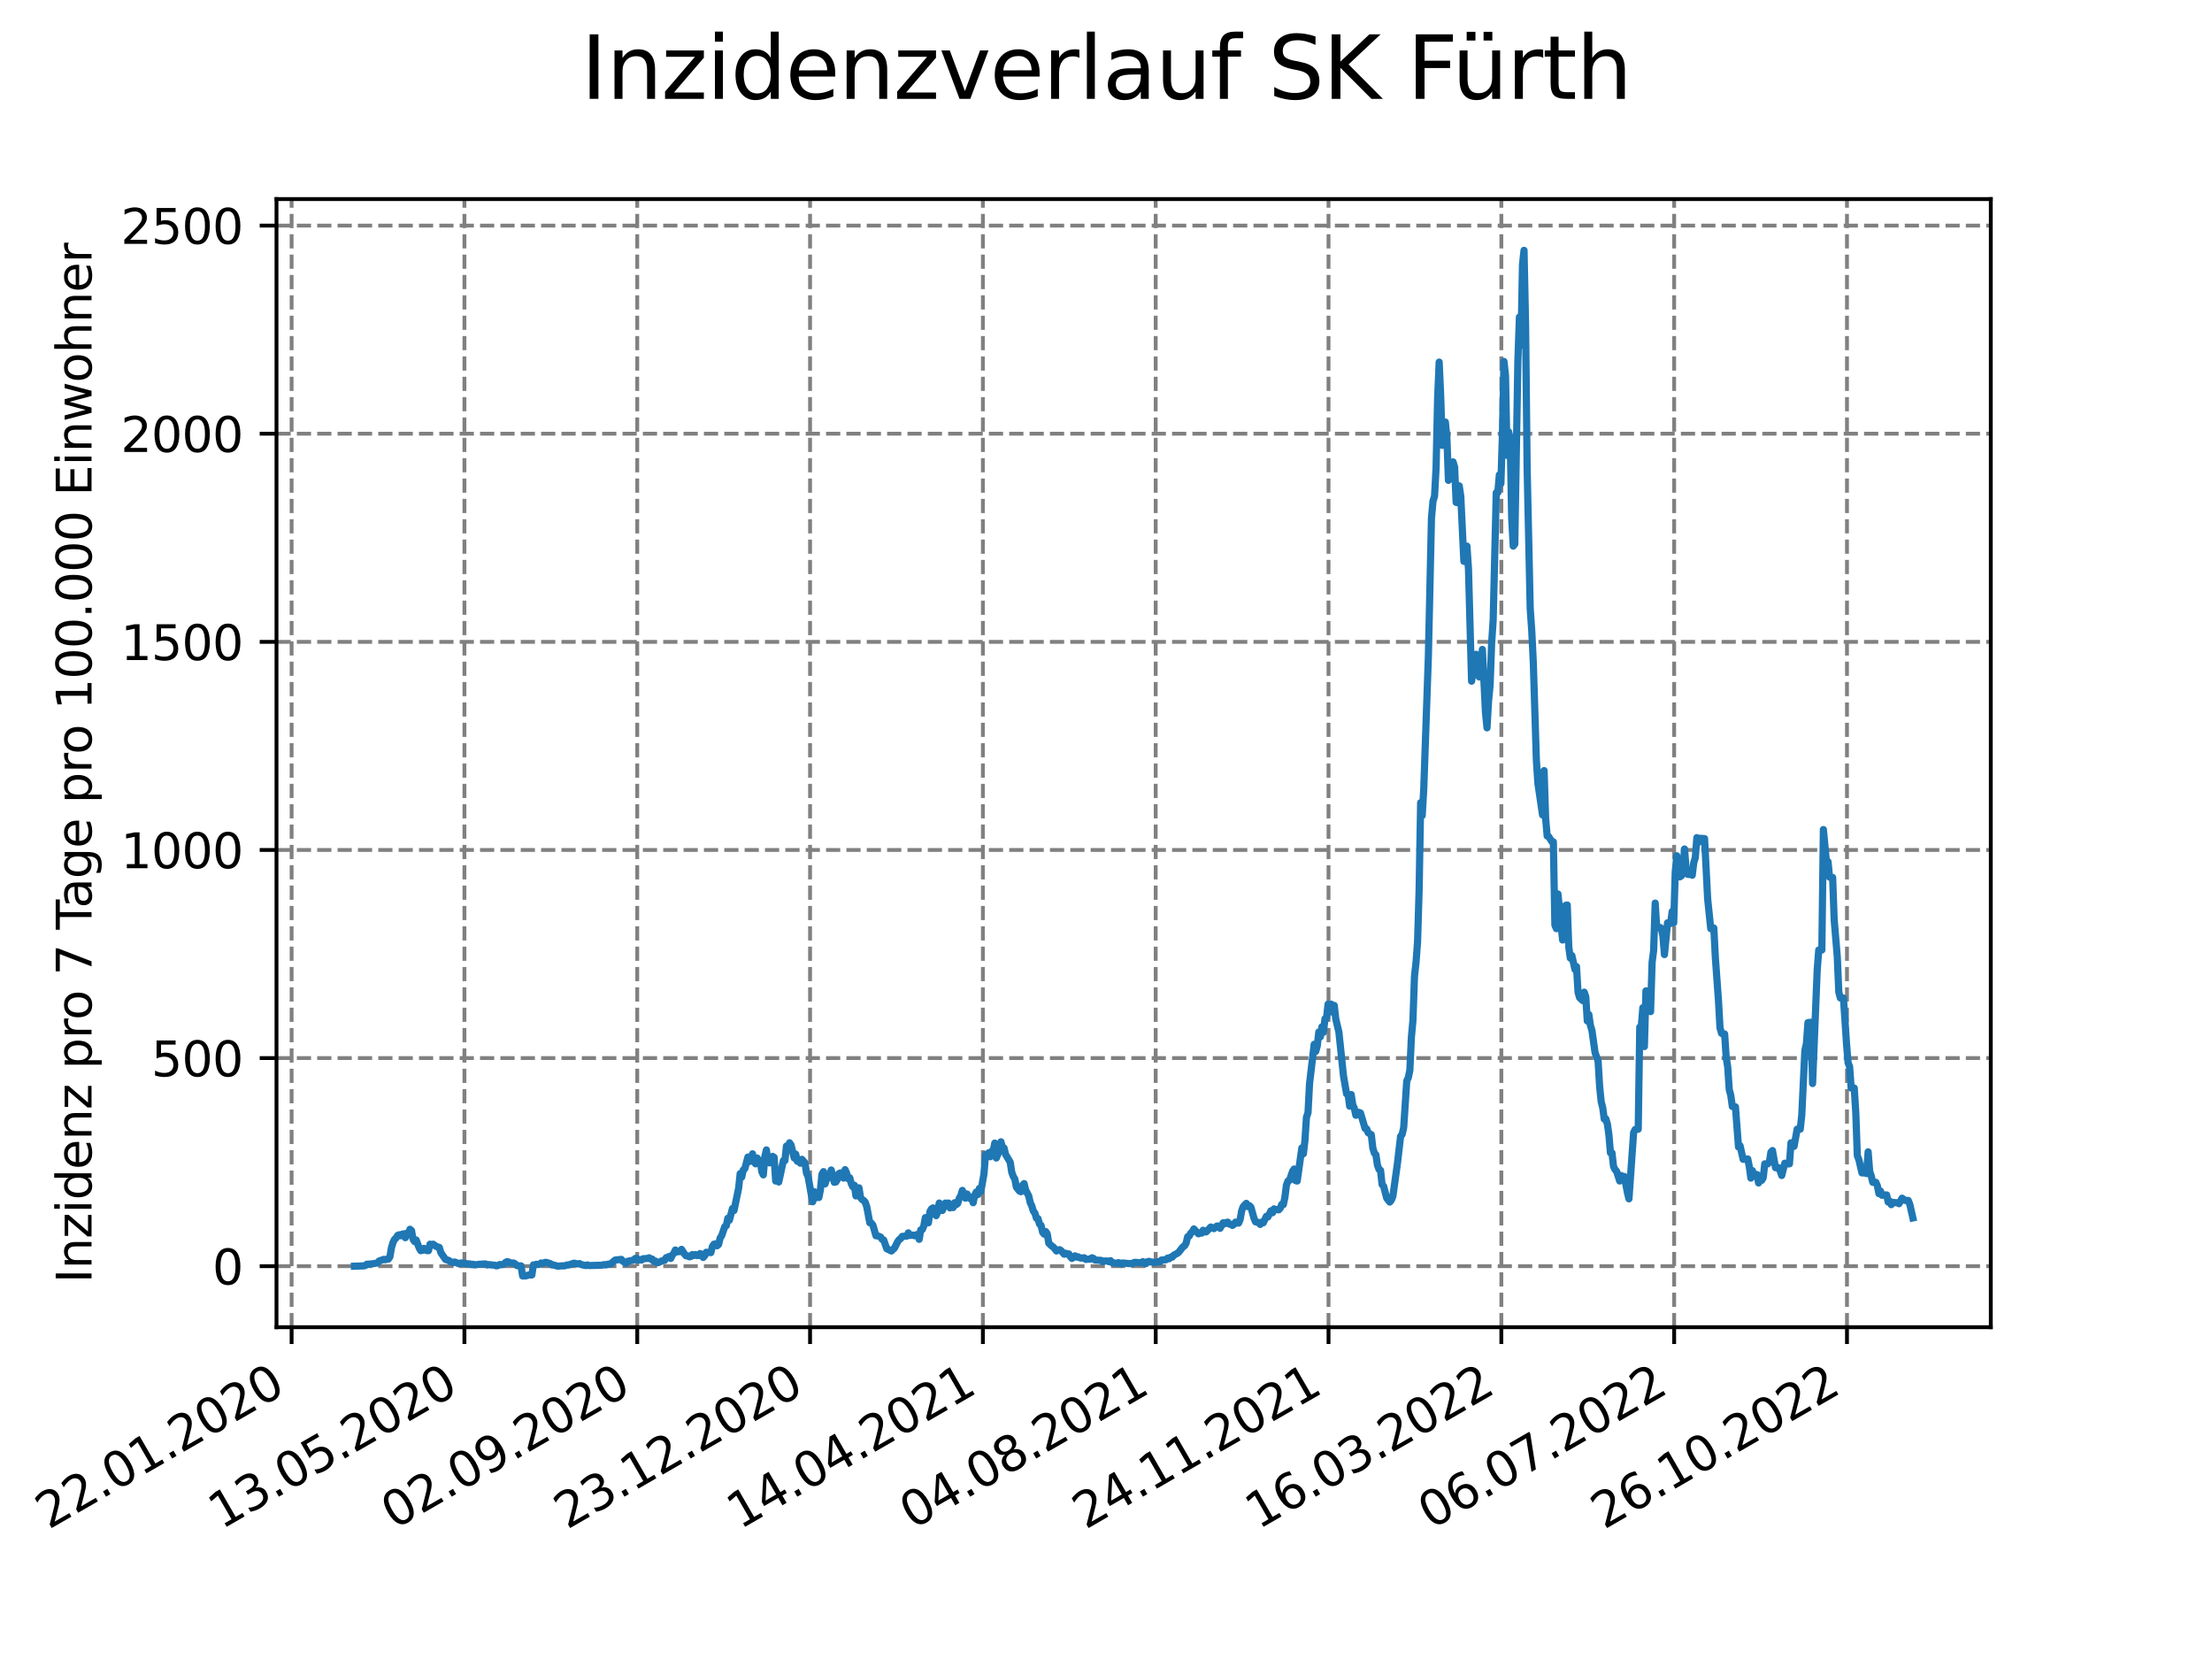 <?xml version="1.0" encoding="utf-8" standalone="no"?>
<!DOCTYPE svg PUBLIC "-//W3C//DTD SVG 1.1//EN"
  "http://www.w3.org/Graphics/SVG/1.1/DTD/svg11.dtd">
<svg xmlns:xlink="http://www.w3.org/1999/xlink" width="460.8pt" height="345.6pt" viewBox="0 0 460.8 345.6" xmlns="http://www.w3.org/2000/svg" version="1.1">
 <defs>
  <style type="text/css">*{stroke-linejoin: round; stroke-linecap: butt}</style>
 </defs>
 <g id="figure_1">
  <g id="patch_1">
   <path d="M 0 345.6 
L 460.8 345.6 
L 460.8 0 
L 0 0 
z
" style="fill: #ffffff"/>
  </g>
  <g id="axes_1">
   <g id="patch_2">
    <path d="M 57.6 276.48 
L 414.72 276.48 
L 414.72 41.472 
L 57.6 41.472 
z
" style="fill: #ffffff"/>
   </g>
   <g id="matplotlib.axis_1">
    <g id="xtick_1">
     <g id="line2d_1">
      <path d="M 60.747 276.48 
L 60.747 41.472 
" clip-path="url(#pc7df00c175)" style="fill: none; stroke-dasharray: 2.96,1.28; stroke-dashoffset: 0; stroke: #808080; stroke-width: 0.8"/>
     </g>
     <g id="line2d_2">
      <defs>
       <path id="m45aeb9ee23" d="M 0 0 
L 0 3.5 
" style="stroke: #000000; stroke-width: 0.8"/>
      </defs>
      <g>
       <use xlink:href="#m45aeb9ee23" x="60.747" y="276.48" style="stroke: #000000; stroke-width: 0.8"/>
      </g>
     </g>
     <g id="text_1">
      <!-- 22.01.2020 -->
      <g transform="translate(10.122 318.689) rotate(-30) scale(0.1 -0.1)">
       <defs>
        <path id="DejaVuSans-32" d="M 1228 531 
L 3431 531 
L 3431 0 
L 469 0 
L 469 531 
Q 828 903 1448 1529 
Q 2069 2156 2228 2338 
Q 2531 2678 2651 2914 
Q 2772 3150 2772 3378 
Q 2772 3750 2511 3984 
Q 2250 4219 1831 4219 
Q 1534 4219 1204 4116 
Q 875 4013 500 3803 
L 500 4441 
Q 881 4594 1212 4672 
Q 1544 4750 1819 4750 
Q 2544 4750 2975 4387 
Q 3406 4025 3406 3419 
Q 3406 3131 3298 2873 
Q 3191 2616 2906 2266 
Q 2828 2175 2409 1742 
Q 1991 1309 1228 531 
z
" transform="scale(0.016)"/>
        <path id="DejaVuSans-2e" d="M 684 794 
L 1344 794 
L 1344 0 
L 684 0 
L 684 794 
z
" transform="scale(0.016)"/>
        <path id="DejaVuSans-30" d="M 2034 4250 
Q 1547 4250 1301 3770 
Q 1056 3291 1056 2328 
Q 1056 1369 1301 889 
Q 1547 409 2034 409 
Q 2525 409 2770 889 
Q 3016 1369 3016 2328 
Q 3016 3291 2770 3770 
Q 2525 4250 2034 4250 
z
M 2034 4750 
Q 2819 4750 3233 4129 
Q 3647 3509 3647 2328 
Q 3647 1150 3233 529 
Q 2819 -91 2034 -91 
Q 1250 -91 836 529 
Q 422 1150 422 2328 
Q 422 3509 836 4129 
Q 1250 4750 2034 4750 
z
" transform="scale(0.016)"/>
        <path id="DejaVuSans-31" d="M 794 531 
L 1825 531 
L 1825 4091 
L 703 3866 
L 703 4441 
L 1819 4666 
L 2450 4666 
L 2450 531 
L 3481 531 
L 3481 0 
L 794 0 
L 794 531 
z
" transform="scale(0.016)"/>
       </defs>
       <use xlink:href="#DejaVuSans-32"/>
       <use xlink:href="#DejaVuSans-32" x="63.623"/>
       <use xlink:href="#DejaVuSans-2e" x="127.246"/>
       <use xlink:href="#DejaVuSans-30" x="159.033"/>
       <use xlink:href="#DejaVuSans-31" x="222.656"/>
       <use xlink:href="#DejaVuSans-2e" x="286.279"/>
       <use xlink:href="#DejaVuSans-32" x="318.066"/>
       <use xlink:href="#DejaVuSans-30" x="381.689"/>
       <use xlink:href="#DejaVuSans-32" x="445.312"/>
       <use xlink:href="#DejaVuSans-30" x="508.936"/>
      </g>
     </g>
    </g>
    <g id="xtick_2">
     <g id="line2d_3">
      <path d="M 96.749 276.48 
L 96.749 41.472 
" clip-path="url(#pc7df00c175)" style="fill: none; stroke-dasharray: 2.96,1.28; stroke-dashoffset: 0; stroke: #808080; stroke-width: 0.8"/>
     </g>
     <g id="line2d_4">
      <g>
       <use xlink:href="#m45aeb9ee23" x="96.749" y="276.48" style="stroke: #000000; stroke-width: 0.8"/>
      </g>
     </g>
     <g id="text_2">
      <!-- 13.05.2020 -->
      <g transform="translate(46.124 318.689) rotate(-30) scale(0.1 -0.1)">
       <defs>
        <path id="DejaVuSans-33" d="M 2597 2516 
Q 3050 2419 3304 2112 
Q 3559 1806 3559 1356 
Q 3559 666 3084 287 
Q 2609 -91 1734 -91 
Q 1441 -91 1130 -33 
Q 819 25 488 141 
L 488 750 
Q 750 597 1062 519 
Q 1375 441 1716 441 
Q 2309 441 2620 675 
Q 2931 909 2931 1356 
Q 2931 1769 2642 2001 
Q 2353 2234 1838 2234 
L 1294 2234 
L 1294 2753 
L 1863 2753 
Q 2328 2753 2575 2939 
Q 2822 3125 2822 3475 
Q 2822 3834 2567 4026 
Q 2313 4219 1838 4219 
Q 1578 4219 1281 4162 
Q 984 4106 628 3988 
L 628 4550 
Q 988 4650 1302 4700 
Q 1616 4750 1894 4750 
Q 2613 4750 3031 4423 
Q 3450 4097 3450 3541 
Q 3450 3153 3228 2886 
Q 3006 2619 2597 2516 
z
" transform="scale(0.016)"/>
        <path id="DejaVuSans-35" d="M 691 4666 
L 3169 4666 
L 3169 4134 
L 1269 4134 
L 1269 2991 
Q 1406 3038 1543 3061 
Q 1681 3084 1819 3084 
Q 2600 3084 3056 2656 
Q 3513 2228 3513 1497 
Q 3513 744 3044 326 
Q 2575 -91 1722 -91 
Q 1428 -91 1123 -41 
Q 819 9 494 109 
L 494 744 
Q 775 591 1075 516 
Q 1375 441 1709 441 
Q 2250 441 2565 725 
Q 2881 1009 2881 1497 
Q 2881 1984 2565 2268 
Q 2250 2553 1709 2553 
Q 1456 2553 1204 2497 
Q 953 2441 691 2322 
L 691 4666 
z
" transform="scale(0.016)"/>
       </defs>
       <use xlink:href="#DejaVuSans-31"/>
       <use xlink:href="#DejaVuSans-33" x="63.623"/>
       <use xlink:href="#DejaVuSans-2e" x="127.246"/>
       <use xlink:href="#DejaVuSans-30" x="159.033"/>
       <use xlink:href="#DejaVuSans-35" x="222.656"/>
       <use xlink:href="#DejaVuSans-2e" x="286.279"/>
       <use xlink:href="#DejaVuSans-32" x="318.066"/>
       <use xlink:href="#DejaVuSans-30" x="381.689"/>
       <use xlink:href="#DejaVuSans-32" x="445.312"/>
       <use xlink:href="#DejaVuSans-30" x="508.936"/>
      </g>
     </g>
    </g>
    <g id="xtick_3">
     <g id="line2d_5">
      <path d="M 132.75 276.48 
L 132.75 41.472 
" clip-path="url(#pc7df00c175)" style="fill: none; stroke-dasharray: 2.96,1.28; stroke-dashoffset: 0; stroke: #808080; stroke-width: 0.8"/>
     </g>
     <g id="line2d_6">
      <g>
       <use xlink:href="#m45aeb9ee23" x="132.75" y="276.48" style="stroke: #000000; stroke-width: 0.8"/>
      </g>
     </g>
     <g id="text_3">
      <!-- 02.09.2020 -->
      <g transform="translate(82.125 318.689) rotate(-30) scale(0.1 -0.1)">
       <defs>
        <path id="DejaVuSans-39" d="M 703 97 
L 703 672 
Q 941 559 1184 500 
Q 1428 441 1663 441 
Q 2288 441 2617 861 
Q 2947 1281 2994 2138 
Q 2813 1869 2534 1725 
Q 2256 1581 1919 1581 
Q 1219 1581 811 2004 
Q 403 2428 403 3163 
Q 403 3881 828 4315 
Q 1253 4750 1959 4750 
Q 2769 4750 3195 4129 
Q 3622 3509 3622 2328 
Q 3622 1225 3098 567 
Q 2575 -91 1691 -91 
Q 1453 -91 1209 -44 
Q 966 3 703 97 
z
M 1959 2075 
Q 2384 2075 2632 2365 
Q 2881 2656 2881 3163 
Q 2881 3666 2632 3958 
Q 2384 4250 1959 4250 
Q 1534 4250 1286 3958 
Q 1038 3666 1038 3163 
Q 1038 2656 1286 2365 
Q 1534 2075 1959 2075 
z
" transform="scale(0.016)"/>
       </defs>
       <use xlink:href="#DejaVuSans-30"/>
       <use xlink:href="#DejaVuSans-32" x="63.623"/>
       <use xlink:href="#DejaVuSans-2e" x="127.246"/>
       <use xlink:href="#DejaVuSans-30" x="159.033"/>
       <use xlink:href="#DejaVuSans-39" x="222.656"/>
       <use xlink:href="#DejaVuSans-2e" x="286.279"/>
       <use xlink:href="#DejaVuSans-32" x="318.066"/>
       <use xlink:href="#DejaVuSans-30" x="381.689"/>
       <use xlink:href="#DejaVuSans-32" x="445.312"/>
       <use xlink:href="#DejaVuSans-30" x="508.936"/>
      </g>
     </g>
    </g>
    <g id="xtick_4">
     <g id="line2d_7">
      <path d="M 168.751 276.48 
L 168.751 41.472 
" clip-path="url(#pc7df00c175)" style="fill: none; stroke-dasharray: 2.96,1.28; stroke-dashoffset: 0; stroke: #808080; stroke-width: 0.8"/>
     </g>
     <g id="line2d_8">
      <g>
       <use xlink:href="#m45aeb9ee23" x="168.751" y="276.48" style="stroke: #000000; stroke-width: 0.8"/>
      </g>
     </g>
     <g id="text_4">
      <!-- 23.12.2020 -->
      <g transform="translate(118.126 318.689) rotate(-30) scale(0.1 -0.1)">
       <use xlink:href="#DejaVuSans-32"/>
       <use xlink:href="#DejaVuSans-33" x="63.623"/>
       <use xlink:href="#DejaVuSans-2e" x="127.246"/>
       <use xlink:href="#DejaVuSans-31" x="159.033"/>
       <use xlink:href="#DejaVuSans-32" x="222.656"/>
       <use xlink:href="#DejaVuSans-2e" x="286.279"/>
       <use xlink:href="#DejaVuSans-32" x="318.066"/>
       <use xlink:href="#DejaVuSans-30" x="381.689"/>
       <use xlink:href="#DejaVuSans-32" x="445.312"/>
       <use xlink:href="#DejaVuSans-30" x="508.936"/>
      </g>
     </g>
    </g>
    <g id="xtick_5">
     <g id="line2d_9">
      <path d="M 204.753 276.48 
L 204.753 41.472 
" clip-path="url(#pc7df00c175)" style="fill: none; stroke-dasharray: 2.96,1.28; stroke-dashoffset: 0; stroke: #808080; stroke-width: 0.8"/>
     </g>
     <g id="line2d_10">
      <g>
       <use xlink:href="#m45aeb9ee23" x="204.753" y="276.48" style="stroke: #000000; stroke-width: 0.8"/>
      </g>
     </g>
     <g id="text_5">
      <!-- 14.04.2021 -->
      <g transform="translate(154.127 318.689) rotate(-30) scale(0.1 -0.1)">
       <defs>
        <path id="DejaVuSans-34" d="M 2419 4116 
L 825 1625 
L 2419 1625 
L 2419 4116 
z
M 2253 4666 
L 3047 4666 
L 3047 1625 
L 3713 1625 
L 3713 1100 
L 3047 1100 
L 3047 0 
L 2419 0 
L 2419 1100 
L 313 1100 
L 313 1709 
L 2253 4666 
z
" transform="scale(0.016)"/>
       </defs>
       <use xlink:href="#DejaVuSans-31"/>
       <use xlink:href="#DejaVuSans-34" x="63.623"/>
       <use xlink:href="#DejaVuSans-2e" x="127.246"/>
       <use xlink:href="#DejaVuSans-30" x="159.033"/>
       <use xlink:href="#DejaVuSans-34" x="222.656"/>
       <use xlink:href="#DejaVuSans-2e" x="286.279"/>
       <use xlink:href="#DejaVuSans-32" x="318.066"/>
       <use xlink:href="#DejaVuSans-30" x="381.689"/>
       <use xlink:href="#DejaVuSans-32" x="445.312"/>
       <use xlink:href="#DejaVuSans-31" x="508.936"/>
      </g>
     </g>
    </g>
    <g id="xtick_6">
     <g id="line2d_11">
      <path d="M 240.754 276.48 
L 240.754 41.472 
" clip-path="url(#pc7df00c175)" style="fill: none; stroke-dasharray: 2.96,1.28; stroke-dashoffset: 0; stroke: #808080; stroke-width: 0.8"/>
     </g>
     <g id="line2d_12">
      <g>
       <use xlink:href="#m45aeb9ee23" x="240.754" y="276.48" style="stroke: #000000; stroke-width: 0.8"/>
      </g>
     </g>
     <g id="text_6">
      <!-- 04.08.2021 -->
      <g transform="translate(190.129 318.689) rotate(-30) scale(0.1 -0.1)">
       <defs>
        <path id="DejaVuSans-38" d="M 2034 2216 
Q 1584 2216 1326 1975 
Q 1069 1734 1069 1313 
Q 1069 891 1326 650 
Q 1584 409 2034 409 
Q 2484 409 2743 651 
Q 3003 894 3003 1313 
Q 3003 1734 2745 1975 
Q 2488 2216 2034 2216 
z
M 1403 2484 
Q 997 2584 770 2862 
Q 544 3141 544 3541 
Q 544 4100 942 4425 
Q 1341 4750 2034 4750 
Q 2731 4750 3128 4425 
Q 3525 4100 3525 3541 
Q 3525 3141 3298 2862 
Q 3072 2584 2669 2484 
Q 3125 2378 3379 2068 
Q 3634 1759 3634 1313 
Q 3634 634 3220 271 
Q 2806 -91 2034 -91 
Q 1263 -91 848 271 
Q 434 634 434 1313 
Q 434 1759 690 2068 
Q 947 2378 1403 2484 
z
M 1172 3481 
Q 1172 3119 1398 2916 
Q 1625 2713 2034 2713 
Q 2441 2713 2670 2916 
Q 2900 3119 2900 3481 
Q 2900 3844 2670 4047 
Q 2441 4250 2034 4250 
Q 1625 4250 1398 4047 
Q 1172 3844 1172 3481 
z
" transform="scale(0.016)"/>
       </defs>
       <use xlink:href="#DejaVuSans-30"/>
       <use xlink:href="#DejaVuSans-34" x="63.623"/>
       <use xlink:href="#DejaVuSans-2e" x="127.246"/>
       <use xlink:href="#DejaVuSans-30" x="159.033"/>
       <use xlink:href="#DejaVuSans-38" x="222.656"/>
       <use xlink:href="#DejaVuSans-2e" x="286.279"/>
       <use xlink:href="#DejaVuSans-32" x="318.066"/>
       <use xlink:href="#DejaVuSans-30" x="381.689"/>
       <use xlink:href="#DejaVuSans-32" x="445.312"/>
       <use xlink:href="#DejaVuSans-31" x="508.936"/>
      </g>
     </g>
    </g>
    <g id="xtick_7">
     <g id="line2d_13">
      <path d="M 276.755 276.48 
L 276.755 41.472 
" clip-path="url(#pc7df00c175)" style="fill: none; stroke-dasharray: 2.96,1.28; stroke-dashoffset: 0; stroke: #808080; stroke-width: 0.8"/>
     </g>
     <g id="line2d_14">
      <g>
       <use xlink:href="#m45aeb9ee23" x="276.755" y="276.48" style="stroke: #000000; stroke-width: 0.8"/>
      </g>
     </g>
     <g id="text_7">
      <!-- 24.11.2021 -->
      <g transform="translate(226.13 318.689) rotate(-30) scale(0.1 -0.1)">
       <use xlink:href="#DejaVuSans-32"/>
       <use xlink:href="#DejaVuSans-34" x="63.623"/>
       <use xlink:href="#DejaVuSans-2e" x="127.246"/>
       <use xlink:href="#DejaVuSans-31" x="159.033"/>
       <use xlink:href="#DejaVuSans-31" x="222.656"/>
       <use xlink:href="#DejaVuSans-2e" x="286.279"/>
       <use xlink:href="#DejaVuSans-32" x="318.066"/>
       <use xlink:href="#DejaVuSans-30" x="381.689"/>
       <use xlink:href="#DejaVuSans-32" x="445.312"/>
       <use xlink:href="#DejaVuSans-31" x="508.936"/>
      </g>
     </g>
    </g>
    <g id="xtick_8">
     <g id="line2d_15">
      <path d="M 312.757 276.48 
L 312.757 41.472 
" clip-path="url(#pc7df00c175)" style="fill: none; stroke-dasharray: 2.96,1.28; stroke-dashoffset: 0; stroke: #808080; stroke-width: 0.8"/>
     </g>
     <g id="line2d_16">
      <g>
       <use xlink:href="#m45aeb9ee23" x="312.757" y="276.48" style="stroke: #000000; stroke-width: 0.8"/>
      </g>
     </g>
     <g id="text_8">
      <!-- 16.03.2022 -->
      <g transform="translate(262.131 318.689) rotate(-30) scale(0.1 -0.1)">
       <defs>
        <path id="DejaVuSans-36" d="M 2113 2584 
Q 1688 2584 1439 2293 
Q 1191 2003 1191 1497 
Q 1191 994 1439 701 
Q 1688 409 2113 409 
Q 2538 409 2786 701 
Q 3034 994 3034 1497 
Q 3034 2003 2786 2293 
Q 2538 2584 2113 2584 
z
M 3366 4563 
L 3366 3988 
Q 3128 4100 2886 4159 
Q 2644 4219 2406 4219 
Q 1781 4219 1451 3797 
Q 1122 3375 1075 2522 
Q 1259 2794 1537 2939 
Q 1816 3084 2150 3084 
Q 2853 3084 3261 2657 
Q 3669 2231 3669 1497 
Q 3669 778 3244 343 
Q 2819 -91 2113 -91 
Q 1303 -91 875 529 
Q 447 1150 447 2328 
Q 447 3434 972 4092 
Q 1497 4750 2381 4750 
Q 2619 4750 2861 4703 
Q 3103 4656 3366 4563 
z
" transform="scale(0.016)"/>
       </defs>
       <use xlink:href="#DejaVuSans-31"/>
       <use xlink:href="#DejaVuSans-36" x="63.623"/>
       <use xlink:href="#DejaVuSans-2e" x="127.246"/>
       <use xlink:href="#DejaVuSans-30" x="159.033"/>
       <use xlink:href="#DejaVuSans-33" x="222.656"/>
       <use xlink:href="#DejaVuSans-2e" x="286.279"/>
       <use xlink:href="#DejaVuSans-32" x="318.066"/>
       <use xlink:href="#DejaVuSans-30" x="381.689"/>
       <use xlink:href="#DejaVuSans-32" x="445.312"/>
       <use xlink:href="#DejaVuSans-32" x="508.936"/>
      </g>
     </g>
    </g>
    <g id="xtick_9">
     <g id="line2d_17">
      <path d="M 348.758 276.48 
L 348.758 41.472 
" clip-path="url(#pc7df00c175)" style="fill: none; stroke-dasharray: 2.96,1.28; stroke-dashoffset: 0; stroke: #808080; stroke-width: 0.8"/>
     </g>
     <g id="line2d_18">
      <g>
       <use xlink:href="#m45aeb9ee23" x="348.758" y="276.48" style="stroke: #000000; stroke-width: 0.8"/>
      </g>
     </g>
     <g id="text_9">
      <!-- 06.07.2022 -->
      <g transform="translate(298.133 318.689) rotate(-30) scale(0.1 -0.1)">
       <defs>
        <path id="DejaVuSans-37" d="M 525 4666 
L 3525 4666 
L 3525 4397 
L 1831 0 
L 1172 0 
L 2766 4134 
L 525 4134 
L 525 4666 
z
" transform="scale(0.016)"/>
       </defs>
       <use xlink:href="#DejaVuSans-30"/>
       <use xlink:href="#DejaVuSans-36" x="63.623"/>
       <use xlink:href="#DejaVuSans-2e" x="127.246"/>
       <use xlink:href="#DejaVuSans-30" x="159.033"/>
       <use xlink:href="#DejaVuSans-37" x="222.656"/>
       <use xlink:href="#DejaVuSans-2e" x="286.279"/>
       <use xlink:href="#DejaVuSans-32" x="318.066"/>
       <use xlink:href="#DejaVuSans-30" x="381.689"/>
       <use xlink:href="#DejaVuSans-32" x="445.312"/>
       <use xlink:href="#DejaVuSans-32" x="508.936"/>
      </g>
     </g>
    </g>
    <g id="xtick_10">
     <g id="line2d_19">
      <path d="M 384.759 276.48 
L 384.759 41.472 
" clip-path="url(#pc7df00c175)" style="fill: none; stroke-dasharray: 2.96,1.28; stroke-dashoffset: 0; stroke: #808080; stroke-width: 0.8"/>
     </g>
     <g id="line2d_20">
      <g>
       <use xlink:href="#m45aeb9ee23" x="384.759" y="276.48" style="stroke: #000000; stroke-width: 0.8"/>
      </g>
     </g>
     <g id="text_10">
      <!-- 26.10.2022 -->
      <g transform="translate(334.134 318.689) rotate(-30) scale(0.1 -0.1)">
       <use xlink:href="#DejaVuSans-32"/>
       <use xlink:href="#DejaVuSans-36" x="63.623"/>
       <use xlink:href="#DejaVuSans-2e" x="127.246"/>
       <use xlink:href="#DejaVuSans-31" x="159.033"/>
       <use xlink:href="#DejaVuSans-30" x="222.656"/>
       <use xlink:href="#DejaVuSans-2e" x="286.279"/>
       <use xlink:href="#DejaVuSans-32" x="318.066"/>
       <use xlink:href="#DejaVuSans-30" x="381.689"/>
       <use xlink:href="#DejaVuSans-32" x="445.312"/>
       <use xlink:href="#DejaVuSans-32" x="508.936"/>
      </g>
     </g>
    </g>
   </g>
   <g id="matplotlib.axis_2">
    <g id="ytick_1">
     <g id="line2d_21">
      <path d="M 57.6 263.773 
L 414.72 263.773 
" clip-path="url(#pc7df00c175)" style="fill: none; stroke-dasharray: 2.96,1.28; stroke-dashoffset: 0; stroke: #808080; stroke-width: 0.8"/>
     </g>
     <g id="line2d_22">
      <defs>
       <path id="m19307458e2" d="M 0 0 
L -3.5 0 
" style="stroke: #000000; stroke-width: 0.8"/>
      </defs>
      <g>
       <use xlink:href="#m19307458e2" x="57.6" y="263.773" style="stroke: #000000; stroke-width: 0.8"/>
      </g>
     </g>
     <g id="text_11">
      <!-- 0 -->
      <g transform="translate(44.237 267.573) scale(0.1 -0.1)">
       <use xlink:href="#DejaVuSans-30"/>
      </g>
     </g>
    </g>
    <g id="ytick_2">
     <g id="line2d_23">
      <path d="M 57.6 220.418 
L 414.72 220.418 
" clip-path="url(#pc7df00c175)" style="fill: none; stroke-dasharray: 2.96,1.28; stroke-dashoffset: 0; stroke: #808080; stroke-width: 0.8"/>
     </g>
     <g id="line2d_24">
      <g>
       <use xlink:href="#m19307458e2" x="57.6" y="220.418" style="stroke: #000000; stroke-width: 0.8"/>
      </g>
     </g>
     <g id="text_12">
      <!-- 500 -->
      <g transform="translate(31.512 224.217) scale(0.1 -0.1)">
       <use xlink:href="#DejaVuSans-35"/>
       <use xlink:href="#DejaVuSans-30" x="63.623"/>
       <use xlink:href="#DejaVuSans-30" x="127.246"/>
      </g>
     </g>
    </g>
    <g id="ytick_3">
     <g id="line2d_25">
      <path d="M 57.6 177.063 
L 414.72 177.063 
" clip-path="url(#pc7df00c175)" style="fill: none; stroke-dasharray: 2.96,1.28; stroke-dashoffset: 0; stroke: #808080; stroke-width: 0.8"/>
     </g>
     <g id="line2d_26">
      <g>
       <use xlink:href="#m19307458e2" x="57.6" y="177.063" style="stroke: #000000; stroke-width: 0.8"/>
      </g>
     </g>
     <g id="text_13">
      <!-- 1000 -->
      <g transform="translate(25.15 180.862) scale(0.1 -0.1)">
       <use xlink:href="#DejaVuSans-31"/>
       <use xlink:href="#DejaVuSans-30" x="63.623"/>
       <use xlink:href="#DejaVuSans-30" x="127.246"/>
       <use xlink:href="#DejaVuSans-30" x="190.869"/>
      </g>
     </g>
    </g>
    <g id="ytick_4">
     <g id="line2d_27">
      <path d="M 57.6 133.708 
L 414.72 133.708 
" clip-path="url(#pc7df00c175)" style="fill: none; stroke-dasharray: 2.96,1.28; stroke-dashoffset: 0; stroke: #808080; stroke-width: 0.8"/>
     </g>
     <g id="line2d_28">
      <g>
       <use xlink:href="#m19307458e2" x="57.6" y="133.708" style="stroke: #000000; stroke-width: 0.8"/>
      </g>
     </g>
     <g id="text_14">
      <!-- 1500 -->
      <g transform="translate(25.15 137.507) scale(0.1 -0.1)">
       <use xlink:href="#DejaVuSans-31"/>
       <use xlink:href="#DejaVuSans-35" x="63.623"/>
       <use xlink:href="#DejaVuSans-30" x="127.246"/>
       <use xlink:href="#DejaVuSans-30" x="190.869"/>
      </g>
     </g>
    </g>
    <g id="ytick_5">
     <g id="line2d_29">
      <path d="M 57.6 90.352 
L 414.72 90.352 
" clip-path="url(#pc7df00c175)" style="fill: none; stroke-dasharray: 2.96,1.28; stroke-dashoffset: 0; stroke: #808080; stroke-width: 0.8"/>
     </g>
     <g id="line2d_30">
      <g>
       <use xlink:href="#m19307458e2" x="57.6" y="90.352" style="stroke: #000000; stroke-width: 0.8"/>
      </g>
     </g>
     <g id="text_15">
      <!-- 2000 -->
      <g transform="translate(25.15 94.151) scale(0.1 -0.1)">
       <use xlink:href="#DejaVuSans-32"/>
       <use xlink:href="#DejaVuSans-30" x="63.623"/>
       <use xlink:href="#DejaVuSans-30" x="127.246"/>
       <use xlink:href="#DejaVuSans-30" x="190.869"/>
      </g>
     </g>
    </g>
    <g id="ytick_6">
     <g id="line2d_31">
      <path d="M 57.6 46.997 
L 414.72 46.997 
" clip-path="url(#pc7df00c175)" style="fill: none; stroke-dasharray: 2.96,1.28; stroke-dashoffset: 0; stroke: #808080; stroke-width: 0.8"/>
     </g>
     <g id="line2d_32">
      <g>
       <use xlink:href="#m19307458e2" x="57.6" y="46.997" style="stroke: #000000; stroke-width: 0.8"/>
      </g>
     </g>
     <g id="text_16">
      <!-- 2500 -->
      <g transform="translate(25.15 50.796) scale(0.1 -0.1)">
       <use xlink:href="#DejaVuSans-32"/>
       <use xlink:href="#DejaVuSans-35" x="63.623"/>
       <use xlink:href="#DejaVuSans-30" x="127.246"/>
       <use xlink:href="#DejaVuSans-30" x="190.869"/>
      </g>
     </g>
    </g>
    <g id="text_17">
     <!-- Inzidenz pro 7 Tage pro 100.000 Einwohner -->
     <g transform="translate(19.07 267.301) rotate(-90) scale(0.1 -0.1)">
      <defs>
       <path id="DejaVuSans-49" d="M 628 4666 
L 1259 4666 
L 1259 0 
L 628 0 
L 628 4666 
z
" transform="scale(0.016)"/>
       <path id="DejaVuSans-6e" d="M 3513 2113 
L 3513 0 
L 2938 0 
L 2938 2094 
Q 2938 2591 2744 2837 
Q 2550 3084 2163 3084 
Q 1697 3084 1428 2787 
Q 1159 2491 1159 1978 
L 1159 0 
L 581 0 
L 581 3500 
L 1159 3500 
L 1159 2956 
Q 1366 3272 1645 3428 
Q 1925 3584 2291 3584 
Q 2894 3584 3203 3211 
Q 3513 2838 3513 2113 
z
" transform="scale(0.016)"/>
       <path id="DejaVuSans-7a" d="M 353 3500 
L 3084 3500 
L 3084 2975 
L 922 459 
L 3084 459 
L 3084 0 
L 275 0 
L 275 525 
L 2438 3041 
L 353 3041 
L 353 3500 
z
" transform="scale(0.016)"/>
       <path id="DejaVuSans-69" d="M 603 3500 
L 1178 3500 
L 1178 0 
L 603 0 
L 603 3500 
z
M 603 4863 
L 1178 4863 
L 1178 4134 
L 603 4134 
L 603 4863 
z
" transform="scale(0.016)"/>
       <path id="DejaVuSans-64" d="M 2906 2969 
L 2906 4863 
L 3481 4863 
L 3481 0 
L 2906 0 
L 2906 525 
Q 2725 213 2448 61 
Q 2172 -91 1784 -91 
Q 1150 -91 751 415 
Q 353 922 353 1747 
Q 353 2572 751 3078 
Q 1150 3584 1784 3584 
Q 2172 3584 2448 3432 
Q 2725 3281 2906 2969 
z
M 947 1747 
Q 947 1113 1208 752 
Q 1469 391 1925 391 
Q 2381 391 2643 752 
Q 2906 1113 2906 1747 
Q 2906 2381 2643 2742 
Q 2381 3103 1925 3103 
Q 1469 3103 1208 2742 
Q 947 2381 947 1747 
z
" transform="scale(0.016)"/>
       <path id="DejaVuSans-65" d="M 3597 1894 
L 3597 1613 
L 953 1613 
Q 991 1019 1311 708 
Q 1631 397 2203 397 
Q 2534 397 2845 478 
Q 3156 559 3463 722 
L 3463 178 
Q 3153 47 2828 -22 
Q 2503 -91 2169 -91 
Q 1331 -91 842 396 
Q 353 884 353 1716 
Q 353 2575 817 3079 
Q 1281 3584 2069 3584 
Q 2775 3584 3186 3129 
Q 3597 2675 3597 1894 
z
M 3022 2063 
Q 3016 2534 2758 2815 
Q 2500 3097 2075 3097 
Q 1594 3097 1305 2825 
Q 1016 2553 972 2059 
L 3022 2063 
z
" transform="scale(0.016)"/>
       <path id="DejaVuSans-20" transform="scale(0.016)"/>
       <path id="DejaVuSans-70" d="M 1159 525 
L 1159 -1331 
L 581 -1331 
L 581 3500 
L 1159 3500 
L 1159 2969 
Q 1341 3281 1617 3432 
Q 1894 3584 2278 3584 
Q 2916 3584 3314 3078 
Q 3713 2572 3713 1747 
Q 3713 922 3314 415 
Q 2916 -91 2278 -91 
Q 1894 -91 1617 61 
Q 1341 213 1159 525 
z
M 3116 1747 
Q 3116 2381 2855 2742 
Q 2594 3103 2138 3103 
Q 1681 3103 1420 2742 
Q 1159 2381 1159 1747 
Q 1159 1113 1420 752 
Q 1681 391 2138 391 
Q 2594 391 2855 752 
Q 3116 1113 3116 1747 
z
" transform="scale(0.016)"/>
       <path id="DejaVuSans-72" d="M 2631 2963 
Q 2534 3019 2420 3045 
Q 2306 3072 2169 3072 
Q 1681 3072 1420 2755 
Q 1159 2438 1159 1844 
L 1159 0 
L 581 0 
L 581 3500 
L 1159 3500 
L 1159 2956 
Q 1341 3275 1631 3429 
Q 1922 3584 2338 3584 
Q 2397 3584 2469 3576 
Q 2541 3569 2628 3553 
L 2631 2963 
z
" transform="scale(0.016)"/>
       <path id="DejaVuSans-6f" d="M 1959 3097 
Q 1497 3097 1228 2736 
Q 959 2375 959 1747 
Q 959 1119 1226 758 
Q 1494 397 1959 397 
Q 2419 397 2687 759 
Q 2956 1122 2956 1747 
Q 2956 2369 2687 2733 
Q 2419 3097 1959 3097 
z
M 1959 3584 
Q 2709 3584 3137 3096 
Q 3566 2609 3566 1747 
Q 3566 888 3137 398 
Q 2709 -91 1959 -91 
Q 1206 -91 779 398 
Q 353 888 353 1747 
Q 353 2609 779 3096 
Q 1206 3584 1959 3584 
z
" transform="scale(0.016)"/>
       <path id="DejaVuSans-54" d="M -19 4666 
L 3928 4666 
L 3928 4134 
L 2272 4134 
L 2272 0 
L 1638 0 
L 1638 4134 
L -19 4134 
L -19 4666 
z
" transform="scale(0.016)"/>
       <path id="DejaVuSans-61" d="M 2194 1759 
Q 1497 1759 1228 1600 
Q 959 1441 959 1056 
Q 959 750 1161 570 
Q 1363 391 1709 391 
Q 2188 391 2477 730 
Q 2766 1069 2766 1631 
L 2766 1759 
L 2194 1759 
z
M 3341 1997 
L 3341 0 
L 2766 0 
L 2766 531 
Q 2569 213 2275 61 
Q 1981 -91 1556 -91 
Q 1019 -91 701 211 
Q 384 513 384 1019 
Q 384 1609 779 1909 
Q 1175 2209 1959 2209 
L 2766 2209 
L 2766 2266 
Q 2766 2663 2505 2880 
Q 2244 3097 1772 3097 
Q 1472 3097 1187 3025 
Q 903 2953 641 2809 
L 641 3341 
Q 956 3463 1253 3523 
Q 1550 3584 1831 3584 
Q 2591 3584 2966 3190 
Q 3341 2797 3341 1997 
z
" transform="scale(0.016)"/>
       <path id="DejaVuSans-67" d="M 2906 1791 
Q 2906 2416 2648 2759 
Q 2391 3103 1925 3103 
Q 1463 3103 1205 2759 
Q 947 2416 947 1791 
Q 947 1169 1205 825 
Q 1463 481 1925 481 
Q 2391 481 2648 825 
Q 2906 1169 2906 1791 
z
M 3481 434 
Q 3481 -459 3084 -895 
Q 2688 -1331 1869 -1331 
Q 1566 -1331 1297 -1286 
Q 1028 -1241 775 -1147 
L 775 -588 
Q 1028 -725 1275 -790 
Q 1522 -856 1778 -856 
Q 2344 -856 2625 -561 
Q 2906 -266 2906 331 
L 2906 616 
Q 2728 306 2450 153 
Q 2172 0 1784 0 
Q 1141 0 747 490 
Q 353 981 353 1791 
Q 353 2603 747 3093 
Q 1141 3584 1784 3584 
Q 2172 3584 2450 3431 
Q 2728 3278 2906 2969 
L 2906 3500 
L 3481 3500 
L 3481 434 
z
" transform="scale(0.016)"/>
       <path id="DejaVuSans-45" d="M 628 4666 
L 3578 4666 
L 3578 4134 
L 1259 4134 
L 1259 2753 
L 3481 2753 
L 3481 2222 
L 1259 2222 
L 1259 531 
L 3634 531 
L 3634 0 
L 628 0 
L 628 4666 
z
" transform="scale(0.016)"/>
       <path id="DejaVuSans-77" d="M 269 3500 
L 844 3500 
L 1563 769 
L 2278 3500 
L 2956 3500 
L 3675 769 
L 4391 3500 
L 4966 3500 
L 4050 0 
L 3372 0 
L 2619 2869 
L 1863 0 
L 1184 0 
L 269 3500 
z
" transform="scale(0.016)"/>
       <path id="DejaVuSans-68" d="M 3513 2113 
L 3513 0 
L 2938 0 
L 2938 2094 
Q 2938 2591 2744 2837 
Q 2550 3084 2163 3084 
Q 1697 3084 1428 2787 
Q 1159 2491 1159 1978 
L 1159 0 
L 581 0 
L 581 4863 
L 1159 4863 
L 1159 2956 
Q 1366 3272 1645 3428 
Q 1925 3584 2291 3584 
Q 2894 3584 3203 3211 
Q 3513 2838 3513 2113 
z
" transform="scale(0.016)"/>
      </defs>
      <use xlink:href="#DejaVuSans-49"/>
      <use xlink:href="#DejaVuSans-6e" x="29.492"/>
      <use xlink:href="#DejaVuSans-7a" x="92.871"/>
      <use xlink:href="#DejaVuSans-69" x="145.361"/>
      <use xlink:href="#DejaVuSans-64" x="173.145"/>
      <use xlink:href="#DejaVuSans-65" x="236.621"/>
      <use xlink:href="#DejaVuSans-6e" x="298.145"/>
      <use xlink:href="#DejaVuSans-7a" x="361.523"/>
      <use xlink:href="#DejaVuSans-20" x="414.014"/>
      <use xlink:href="#DejaVuSans-70" x="445.801"/>
      <use xlink:href="#DejaVuSans-72" x="509.277"/>
      <use xlink:href="#DejaVuSans-6f" x="548.141"/>
      <use xlink:href="#DejaVuSans-20" x="609.322"/>
      <use xlink:href="#DejaVuSans-37" x="641.109"/>
      <use xlink:href="#DejaVuSans-20" x="704.732"/>
      <use xlink:href="#DejaVuSans-54" x="736.52"/>
      <use xlink:href="#DejaVuSans-61" x="781.104"/>
      <use xlink:href="#DejaVuSans-67" x="842.383"/>
      <use xlink:href="#DejaVuSans-65" x="905.859"/>
      <use xlink:href="#DejaVuSans-20" x="967.383"/>
      <use xlink:href="#DejaVuSans-70" x="999.17"/>
      <use xlink:href="#DejaVuSans-72" x="1062.646"/>
      <use xlink:href="#DejaVuSans-6f" x="1101.51"/>
      <use xlink:href="#DejaVuSans-20" x="1162.691"/>
      <use xlink:href="#DejaVuSans-31" x="1194.479"/>
      <use xlink:href="#DejaVuSans-30" x="1258.102"/>
      <use xlink:href="#DejaVuSans-30" x="1321.725"/>
      <use xlink:href="#DejaVuSans-2e" x="1385.348"/>
      <use xlink:href="#DejaVuSans-30" x="1417.135"/>
      <use xlink:href="#DejaVuSans-30" x="1480.758"/>
      <use xlink:href="#DejaVuSans-30" x="1544.381"/>
      <use xlink:href="#DejaVuSans-20" x="1608.004"/>
      <use xlink:href="#DejaVuSans-45" x="1639.791"/>
      <use xlink:href="#DejaVuSans-69" x="1702.975"/>
      <use xlink:href="#DejaVuSans-6e" x="1730.758"/>
      <use xlink:href="#DejaVuSans-77" x="1794.137"/>
      <use xlink:href="#DejaVuSans-6f" x="1875.924"/>
      <use xlink:href="#DejaVuSans-68" x="1937.105"/>
      <use xlink:href="#DejaVuSans-6e" x="2000.484"/>
      <use xlink:href="#DejaVuSans-65" x="2063.863"/>
      <use xlink:href="#DejaVuSans-72" x="2125.387"/>
     </g>
    </g>
   </g>
   <g id="line2d_33">
    <path d="M 73.833 263.773 
L 75.761 263.706 
L 76.083 263.638 
L 76.404 263.369 
L 77.369 263.301 
L 78.654 263.099 
L 78.976 262.694 
L 79.94 262.356 
L 80.262 262.424 
L 80.583 262.289 
L 80.904 262.289 
L 81.226 261.816 
L 81.547 259.927 
L 81.869 258.847 
L 82.19 258.173 
L 82.512 257.903 
L 82.833 257.363 
L 83.154 257.228 
L 83.476 257.43 
L 83.797 257.093 
L 84.119 257.025 
L 84.44 257.835 
L 84.762 256.89 
L 85.083 257.025 
L 85.405 256.081 
L 85.726 256.351 
L 86.047 258.173 
L 86.369 258.645 
L 86.69 258.307 
L 87.333 259.994 
L 87.655 260.534 
L 87.976 260.467 
L 88.298 260.062 
L 88.619 260.399 
L 88.94 260.534 
L 89.262 260.534 
L 89.583 259.185 
L 89.905 259.32 
L 90.226 259.185 
L 90.869 259.657 
L 91.512 259.86 
L 91.833 260.939 
L 92.476 261.884 
L 92.798 262.356 
L 93.441 262.559 
L 94.083 262.964 
L 94.405 263.031 
L 94.726 262.896 
L 95.691 263.301 
L 96.012 263.099 
L 96.655 263.166 
L 97.619 263.301 
L 97.941 263.301 
L 98.262 263.436 
L 98.584 263.369 
L 98.905 263.503 
L 99.869 263.369 
L 101.155 263.301 
L 101.477 263.503 
L 101.798 263.436 
L 102.441 263.503 
L 103.084 263.571 
L 103.405 263.706 
L 103.727 263.638 
L 104.048 263.436 
L 104.691 263.436 
L 105.012 263.301 
L 105.334 262.964 
L 105.655 262.829 
L 105.977 262.896 
L 106.298 263.099 
L 106.941 263.099 
L 107.263 263.234 
L 107.584 263.571 
L 107.905 263.706 
L 108.548 263.706 
L 108.87 265.798 
L 109.513 265.798 
L 110.155 265.595 
L 110.798 265.595 
L 111.12 263.503 
L 111.441 263.503 
L 111.763 263.369 
L 112.084 263.436 
L 112.406 263.369 
L 112.727 263.099 
L 113.048 263.166 
L 113.691 262.964 
L 114.656 263.234 
L 114.977 263.503 
L 115.299 263.503 
L 115.941 263.706 
L 116.263 263.773 
L 116.906 263.706 
L 117.549 263.706 
L 118.191 263.503 
L 118.513 263.503 
L 119.477 263.166 
L 119.799 263.166 
L 120.12 263.301 
L 120.763 263.234 
L 121.084 263.436 
L 122.049 263.638 
L 122.37 263.503 
L 122.692 263.638 
L 125.263 263.571 
L 125.906 263.436 
L 126.227 263.503 
L 126.549 263.369 
L 127.192 263.301 
L 127.835 262.761 
L 128.156 262.491 
L 128.799 262.424 
L 129.442 262.356 
L 129.763 262.761 
L 130.085 262.896 
L 130.406 263.166 
L 130.728 262.761 
L 132.013 262.491 
L 132.335 262.154 
L 132.656 262.154 
L 132.978 262.491 
L 133.299 262.424 
L 133.621 262.491 
L 133.942 262.221 
L 134.906 262.154 
L 135.228 262.019 
L 135.549 262.289 
L 135.871 262.289 
L 136.192 262.761 
L 136.514 262.694 
L 136.835 263.031 
L 137.156 263.031 
L 137.799 262.694 
L 138.442 262.559 
L 138.764 262.019 
L 139.407 261.749 
L 139.728 262.154 
L 140.049 261.479 
L 140.371 261.074 
L 140.692 260.399 
L 141.014 260.804 
L 141.335 260.669 
L 141.657 260.737 
L 141.978 260.264 
L 142.621 261.277 
L 142.942 261.614 
L 143.264 261.614 
L 143.585 261.816 
L 143.907 261.749 
L 144.228 261.344 
L 144.55 261.547 
L 144.871 261.344 
L 145.192 261.547 
L 145.514 261.547 
L 145.835 261.142 
L 146.157 261.277 
L 146.478 261.951 
L 146.8 261.614 
L 147.121 260.872 
L 148.085 260.939 
L 148.407 259.657 
L 148.728 259.185 
L 149.05 259.117 
L 149.371 259.522 
L 149.693 259.252 
L 150.014 257.903 
L 150.335 257.43 
L 150.978 255.541 
L 151.3 255.338 
L 151.621 253.786 
L 151.943 254.191 
L 152.586 251.762 
L 152.907 252.167 
L 153.55 249.063 
L 153.871 247.511 
L 154.193 244.474 
L 154.514 245.216 
L 154.836 243.732 
L 155.157 243.462 
L 155.8 241.032 
L 156.121 241.977 
L 156.443 241.302 
L 156.764 240.358 
L 157.086 242.045 
L 157.407 242.45 
L 157.729 241.235 
L 158.05 241.775 
L 158.371 241.775 
L 158.693 244.069 
L 159.014 244.744 
L 159.336 240.897 
L 159.657 239.548 
L 159.979 242.112 
L 160.3 242.247 
L 160.943 240.897 
L 161.264 241.1 
L 161.586 246.026 
L 161.907 245.891 
L 162.229 246.228 
L 163.193 241.775 
L 163.515 241.775 
L 163.836 238.738 
L 164.157 239.278 
L 164.479 238.063 
L 164.8 238.536 
L 165.443 241.235 
L 165.765 240.425 
L 166.086 241.91 
L 166.407 241.775 
L 166.729 242.315 
L 167.05 241.505 
L 167.693 242.247 
L 168.015 244.406 
L 168.336 245.081 
L 168.979 248.725 
L 169.3 250.345 
L 169.622 248.253 
L 169.943 249.535 
L 170.265 249.063 
L 170.586 249.468 
L 170.908 247.848 
L 171.229 244.609 
L 171.551 244.069 
L 171.872 246.633 
L 172.193 245.554 
L 172.515 245.419 
L 172.836 244.811 
L 173.158 243.732 
L 173.801 246.296 
L 174.122 246.228 
L 174.443 245.689 
L 174.765 244.474 
L 175.086 244.339 
L 175.408 244.744 
L 175.729 245.419 
L 176.051 243.664 
L 176.372 244.406 
L 176.694 245.554 
L 177.015 245.351 
L 177.336 246.566 
L 177.658 247.241 
L 177.979 246.903 
L 178.301 249.13 
L 178.622 248.928 
L 178.944 247.443 
L 179.265 249.468 
L 179.587 249.872 
L 179.908 250.075 
L 180.229 250.412 
L 180.551 251.357 
L 181.194 254.731 
L 181.515 254.798 
L 181.837 255.203 
L 182.479 257.43 
L 182.801 257.43 
L 183.444 257.7 
L 183.765 258.173 
L 184.087 258.307 
L 184.73 260.129 
L 185.694 260.602 
L 186.337 259.994 
L 186.98 258.712 
L 187.301 258.24 
L 187.623 258.038 
L 187.944 257.565 
L 188.908 257.498 
L 189.23 256.823 
L 189.551 257.363 
L 190.194 257.295 
L 190.516 257.43 
L 190.837 257.228 
L 191.158 257.16 
L 191.48 258.173 
L 191.801 256.216 
L 192.123 256.148 
L 192.444 255.406 
L 192.766 253.651 
L 193.087 253.786 
L 193.408 254.731 
L 193.73 252.369 
L 194.051 251.829 
L 194.373 251.627 
L 194.694 251.964 
L 195.016 253.246 
L 195.337 252.504 
L 195.659 250.615 
L 196.301 252.167 
L 196.944 250.615 
L 197.266 250.682 
L 197.587 250.615 
L 197.909 251.627 
L 198.23 251.357 
L 198.552 251.559 
L 198.873 250.547 
L 199.194 250.952 
L 199.516 250.682 
L 199.837 249.602 
L 200.159 249.063 
L 200.48 247.983 
L 201.123 249.602 
L 201.444 248.725 
L 202.087 249.67 
L 202.409 249.468 
L 202.73 250.547 
L 203.052 248.995 
L 203.373 248.32 
L 203.695 248.86 
L 204.016 247.578 
L 204.337 248.185 
L 204.98 244.541 
L 205.302 240.493 
L 205.623 240.965 
L 205.945 240.155 
L 206.266 240.965 
L 206.588 239.818 
L 206.909 239.75 
L 207.23 238.131 
L 207.552 241.235 
L 208.195 239.683 
L 208.516 237.861 
L 208.838 239.075 
L 209.159 239.143 
L 209.48 240.493 
L 210.445 242.112 
L 210.766 244.204 
L 211.088 245.081 
L 211.409 245.621 
L 211.731 247.308 
L 212.373 248.118 
L 212.695 248.253 
L 213.016 246.903 
L 213.338 246.566 
L 213.659 247.915 
L 214.302 249.13 
L 214.624 250.547 
L 214.945 251.222 
L 215.266 252.302 
L 215.588 252.707 
L 215.909 253.786 
L 216.231 253.854 
L 216.552 255.001 
L 216.874 255.271 
L 217.195 256.688 
L 217.516 257.093 
L 217.838 256.553 
L 218.159 257.025 
L 218.481 258.982 
L 219.124 259.59 
L 219.445 259.792 
L 220.088 260.602 
L 220.409 260.399 
L 220.731 260.332 
L 221.052 260.534 
L 221.695 261.277 
L 222.017 261.074 
L 222.338 261.277 
L 222.66 261.209 
L 222.981 261.816 
L 223.302 262.154 
L 223.945 261.614 
L 224.267 261.884 
L 224.588 261.816 
L 224.91 262.019 
L 225.231 262.086 
L 225.874 262.019 
L 226.195 262.356 
L 226.838 262.289 
L 227.16 262.289 
L 227.481 262.019 
L 227.803 262.154 
L 228.124 262.491 
L 229.41 262.559 
L 229.731 262.829 
L 230.053 262.694 
L 230.696 262.694 
L 231.017 262.829 
L 231.338 262.626 
L 231.66 263.031 
L 232.624 263.166 
L 232.946 263.031 
L 233.267 263.099 
L 233.588 263.301 
L 233.91 263.099 
L 234.553 263.166 
L 235.196 263.234 
L 235.839 263.234 
L 236.16 263.031 
L 236.481 262.964 
L 237.124 263.031 
L 237.767 263.031 
L 238.089 262.829 
L 238.41 263.166 
L 238.732 263.234 
L 239.053 262.829 
L 239.374 262.761 
L 239.696 262.896 
L 240.017 262.896 
L 240.339 263.031 
L 241.303 262.829 
L 241.624 262.896 
L 241.946 262.491 
L 242.91 262.424 
L 243.232 262.086 
L 243.553 262.221 
L 243.875 261.884 
L 244.196 261.884 
L 244.517 261.479 
L 245.16 261.142 
L 245.482 260.939 
L 246.446 259.725 
L 246.768 259.522 
L 247.089 258.982 
L 247.41 257.633 
L 247.732 257.498 
L 248.053 256.89 
L 248.375 256.62 
L 248.696 256.013 
L 249.339 256.688 
L 249.66 257.025 
L 249.982 256.823 
L 250.303 256.89 
L 250.625 256.283 
L 250.946 256.62 
L 251.268 256.62 
L 251.911 255.946 
L 252.232 255.608 
L 252.875 255.946 
L 253.518 255.406 
L 253.839 255.406 
L 254.161 255.878 
L 254.804 254.731 
L 255.125 254.933 
L 255.446 254.664 
L 255.768 254.596 
L 256.089 255.001 
L 256.411 255.068 
L 256.732 255.271 
L 257.054 255.068 
L 257.375 254.596 
L 258.018 254.798 
L 258.339 254.056 
L 258.661 252.234 
L 258.982 251.357 
L 259.625 250.682 
L 259.947 251.357 
L 260.268 251.155 
L 260.589 251.492 
L 261.232 253.786 
L 261.554 254.529 
L 262.197 254.664 
L 262.518 255.068 
L 262.84 254.596 
L 263.161 254.731 
L 263.804 253.381 
L 264.125 253.516 
L 264.768 252.234 
L 265.09 252.639 
L 265.411 251.829 
L 265.732 252.032 
L 266.054 251.964 
L 266.375 252.032 
L 266.697 251.694 
L 267.018 250.885 
L 267.34 250.952 
L 267.661 249.468 
L 267.983 246.903 
L 268.304 246.026 
L 268.625 245.891 
L 269.268 244.002 
L 269.59 243.529 
L 269.911 245.959 
L 270.233 246.026 
L 271.197 239.143 
L 271.518 240.358 
L 271.84 237.591 
L 272.161 232.732 
L 272.483 231.788 
L 272.804 225.714 
L 273.768 217.549 
L 274.09 219.034 
L 274.411 217.887 
L 274.733 214.985 
L 275.054 215.997 
L 275.376 213.905 
L 275.697 215.052 
L 276.019 212.218 
L 276.34 212.016 
L 276.661 209.182 
L 276.983 209.586 
L 277.304 209.182 
L 277.626 210.869 
L 277.947 209.452 
L 278.269 212.286 
L 278.912 214.985 
L 279.876 224.162 
L 280.519 227.874 
L 280.84 228.009 
L 281.162 230.438 
L 281.483 228.009 
L 281.805 230.168 
L 282.126 230.843 
L 282.447 232.327 
L 282.769 231.788 
L 283.09 231.72 
L 283.412 231.855 
L 284.376 235.094 
L 284.697 235.162 
L 285.019 235.971 
L 285.662 236.376 
L 285.983 239.143 
L 286.305 240.223 
L 286.626 240.56 
L 286.948 242.719 
L 287.269 243.597 
L 287.59 243.799 
L 287.912 246.768 
L 288.233 247.106 
L 288.876 249.602 
L 289.519 250.412 
L 289.841 250.007 
L 290.162 249.198 
L 291.126 242.247 
L 291.769 236.714 
L 292.091 236.309 
L 292.412 234.892 
L 293.055 225.174 
L 293.376 224.5 
L 293.698 222.948 
L 294.019 216.065 
L 294.341 212.556 
L 294.662 203.378 
L 294.984 200.477 
L 295.305 196.158 
L 295.626 185.496 
L 295.948 167.209 
L 296.269 169.908 
L 296.591 164.442 
L 297.555 136.775 
L 298.198 108.028 
L 298.519 104.384 
L 298.841 103.372 
L 299.162 97.434 
L 299.484 82.993 
L 299.805 75.435 
L 300.127 82.588 
L 300.448 92.778 
L 300.769 92.373 
L 301.091 87.919 
L 301.412 91.09 
L 301.734 100.065 
L 302.055 99.661 
L 302.377 96.826 
L 302.698 96.219 
L 303.02 97.299 
L 303.341 104.654 
L 303.662 104.722 
L 303.984 101.213 
L 304.305 103.372 
L 304.948 116.936 
L 305.27 117.003 
L 305.591 113.764 
L 305.913 118.555 
L 306.555 141.903 
L 306.877 140.014 
L 307.198 139.204 
L 307.52 136.303 
L 308.163 141.026 
L 308.484 140.419 
L 308.805 135.29 
L 309.448 148.382 
L 309.77 151.621 
L 310.091 146.087 
L 310.413 142.713 
L 310.734 134.008 
L 311.056 129.15 
L 311.698 102.63 
L 312.02 102.63 
L 312.341 98.918 
L 312.663 100.74 
L 312.984 90.483 
L 313.306 75.3 
L 313.627 78.202 
L 313.949 94.869 
L 314.27 89.943 
L 314.591 91.293 
L 314.913 107.893 
L 315.234 113.764 
L 315.556 113.359 
L 316.199 75.3 
L 316.52 66.055 
L 316.841 71.926 
L 317.163 55.123 
L 317.484 52.154 
L 317.806 67.607 
L 318.127 97.434 
L 318.77 126.788 
L 319.092 131.376 
L 319.413 137.922 
L 320.056 158.369 
L 320.377 163.227 
L 321.342 169.773 
L 321.663 160.528 
L 321.985 170.515 
L 322.306 174.159 
L 322.627 174.294 
L 323.27 175.306 
L 323.592 175.374 
L 323.913 192.716 
L 324.235 193.459 
L 324.556 186.238 
L 325.52 195.82 
L 325.842 194.741 
L 326.163 188.6 
L 326.485 188.533 
L 326.806 197.305 
L 327.128 199.599 
L 327.449 199.059 
L 328.092 201.961 
L 328.413 201.354 
L 328.735 206.685 
L 329.056 207.832 
L 329.699 208.439 
L 330.021 206.685 
L 330.342 207.63 
L 330.663 212.691 
L 330.985 211.341 
L 331.306 213.568 
L 331.628 214.648 
L 332.271 219.236 
L 332.913 221.058 
L 333.235 226.389 
L 333.556 229.493 
L 333.878 230.775 
L 334.199 233.137 
L 334.521 233.07 
L 334.842 234.149 
L 335.164 236.376 
L 335.485 240.155 
L 335.806 240.155 
L 336.128 242.989 
L 336.449 243.664 
L 336.771 244.002 
L 337.414 246.026 
L 337.735 244.879 
L 338.057 245.689 
L 338.378 245.081 
L 339.021 248.455 
L 339.342 249.737 
L 340.307 235.971 
L 340.628 235.297 
L 341.271 235.229 
L 341.592 213.973 
L 341.914 213.838 
L 342.235 209.924 
L 342.557 218.022 
L 342.878 206.415 
L 343.521 206.482 
L 343.842 210.734 
L 344.164 200.477 
L 344.485 197.98 
L 344.807 188.128 
L 345.128 193.324 
L 345.45 193.189 
L 345.771 193.189 
L 346.093 193.391 
L 346.414 195.011 
L 346.735 198.857 
L 347.378 192.244 
L 347.7 192.379 
L 348.021 192.379 
L 348.343 189.882 
L 348.664 192.244 
L 348.985 181.649 
L 349.307 178.275 
L 349.628 182.662 
L 349.95 182.662 
L 350.271 182.459 
L 350.593 181.312 
L 350.914 176.858 
L 351.236 180.772 
L 351.557 182.122 
L 351.878 182.189 
L 352.2 182.122 
L 352.521 182.324 
L 352.843 179.693 
L 353.164 178.68 
L 353.486 174.497 
L 353.807 175.509 
L 354.129 174.632 
L 355.093 174.699 
L 355.736 187.25 
L 356.379 193.459 
L 356.7 193.324 
L 357.021 193.324 
L 357.343 199.532 
L 357.986 208.372 
L 358.307 214.108 
L 358.629 215.255 
L 358.95 215.457 
L 359.272 215.39 
L 359.593 220.248 
L 359.914 222.273 
L 360.236 226.996 
L 360.557 228.211 
L 360.879 230.505 
L 361.522 230.573 
L 362.165 238.941 
L 362.486 238.671 
L 363.129 241.505 
L 364.093 241.437 
L 364.415 243.057 
L 364.736 245.419 
L 365.057 243.867 
L 365.379 244.676 
L 366.022 244.676 
L 366.343 246.431 
L 366.665 245.824 
L 366.986 245.891 
L 367.308 245.351 
L 367.629 242.45 
L 368.272 242.45 
L 368.593 242.045 
L 368.915 240.02 
L 369.236 239.683 
L 369.879 243.259 
L 370.522 243.259 
L 370.843 243.934 
L 371.165 244.879 
L 371.808 242.315 
L 372.129 242.45 
L 372.772 242.45 
L 373.094 238.063 
L 373.415 238.063 
L 373.736 238.806 
L 374.379 235.229 
L 375.022 235.229 
L 375.344 232.26 
L 375.986 218.831 
L 376.308 217.414 
L 376.629 213.028 
L 377.272 212.96 
L 377.594 225.714 
L 378.558 202.029 
L 378.879 197.912 
L 379.201 197.845 
L 379.522 197.912 
L 379.844 172.81 
L 380.487 179.625 
L 380.808 179.49 
L 381.13 182.729 
L 381.772 182.797 
L 382.094 191.637 
L 382.737 199.262 
L 383.058 206.685 
L 383.38 207.899 
L 384.022 207.899 
L 384.665 217.414 
L 384.987 221.396 
L 385.308 222.205 
L 385.63 226.659 
L 386.273 226.659 
L 386.594 231.788 
L 386.915 240.763 
L 387.237 241.572 
L 387.88 244.339 
L 388.523 244.339 
L 388.844 244.474 
L 389.166 239.953 
L 389.487 244.002 
L 389.808 244.946 
L 390.13 246.296 
L 390.773 246.296 
L 391.094 247.038 
L 391.416 248.658 
L 391.737 248.118 
L 392.058 248.995 
L 392.701 248.928 
L 393.023 248.928 
L 393.344 250.412 
L 393.666 250.21 
L 393.987 250.952 
L 394.309 250.48 
L 394.951 250.547 
L 395.273 250.547 
L 395.594 250.75 
L 396.237 249.602 
L 396.88 250.075 
L 397.523 250.075 
L 397.844 250.885 
L 398.487 253.719 
L 398.487 253.719 
" clip-path="url(#pc7df00c175)" style="fill: none; stroke: #1f77b4; stroke-width: 1.5; stroke-linecap: square"/>
   </g>
   <g id="patch_3">
    <path d="M 57.6 276.48 
L 57.6 41.472 
" style="fill: none; stroke: #000000; stroke-width: 0.8; stroke-linejoin: miter; stroke-linecap: square"/>
   </g>
   <g id="patch_4">
    <path d="M 414.72 276.48 
L 414.72 41.472 
" style="fill: none; stroke: #000000; stroke-width: 0.8; stroke-linejoin: miter; stroke-linecap: square"/>
   </g>
   <g id="patch_5">
    <path d="M 57.6 276.48 
L 414.72 276.48 
" style="fill: none; stroke: #000000; stroke-width: 0.8; stroke-linejoin: miter; stroke-linecap: square"/>
   </g>
   <g id="patch_6">
    <path d="M 57.6 41.472 
L 414.72 41.472 
" style="fill: none; stroke: #000000; stroke-width: 0.8; stroke-linejoin: miter; stroke-linecap: square"/>
   </g>
  </g>
  <g id="text_18">
   <!-- Inzidenzverlauf SK Fürth -->
   <g transform="translate(121.033 20.589) scale(0.18 -0.18)">
    <defs>
     <path id="DejaVuSans-76" d="M 191 3500 
L 800 3500 
L 1894 563 
L 2988 3500 
L 3597 3500 
L 2284 0 
L 1503 0 
L 191 3500 
z
" transform="scale(0.016)"/>
     <path id="DejaVuSans-6c" d="M 603 4863 
L 1178 4863 
L 1178 0 
L 603 0 
L 603 4863 
z
" transform="scale(0.016)"/>
     <path id="DejaVuSans-75" d="M 544 1381 
L 544 3500 
L 1119 3500 
L 1119 1403 
Q 1119 906 1312 657 
Q 1506 409 1894 409 
Q 2359 409 2629 706 
Q 2900 1003 2900 1516 
L 2900 3500 
L 3475 3500 
L 3475 0 
L 2900 0 
L 2900 538 
Q 2691 219 2414 64 
Q 2138 -91 1772 -91 
Q 1169 -91 856 284 
Q 544 659 544 1381 
z
M 1991 3584 
L 1991 3584 
z
" transform="scale(0.016)"/>
     <path id="DejaVuSans-66" d="M 2375 4863 
L 2375 4384 
L 1825 4384 
Q 1516 4384 1395 4259 
Q 1275 4134 1275 3809 
L 1275 3500 
L 2222 3500 
L 2222 3053 
L 1275 3053 
L 1275 0 
L 697 0 
L 697 3053 
L 147 3053 
L 147 3500 
L 697 3500 
L 697 3744 
Q 697 4328 969 4595 
Q 1241 4863 1831 4863 
L 2375 4863 
z
" transform="scale(0.016)"/>
     <path id="DejaVuSans-53" d="M 3425 4513 
L 3425 3897 
Q 3066 4069 2747 4153 
Q 2428 4238 2131 4238 
Q 1616 4238 1336 4038 
Q 1056 3838 1056 3469 
Q 1056 3159 1242 3001 
Q 1428 2844 1947 2747 
L 2328 2669 
Q 3034 2534 3370 2195 
Q 3706 1856 3706 1288 
Q 3706 609 3251 259 
Q 2797 -91 1919 -91 
Q 1588 -91 1214 -16 
Q 841 59 441 206 
L 441 856 
Q 825 641 1194 531 
Q 1563 422 1919 422 
Q 2459 422 2753 634 
Q 3047 847 3047 1241 
Q 3047 1584 2836 1778 
Q 2625 1972 2144 2069 
L 1759 2144 
Q 1053 2284 737 2584 
Q 422 2884 422 3419 
Q 422 4038 858 4394 
Q 1294 4750 2059 4750 
Q 2388 4750 2728 4690 
Q 3069 4631 3425 4513 
z
" transform="scale(0.016)"/>
     <path id="DejaVuSans-4b" d="M 628 4666 
L 1259 4666 
L 1259 2694 
L 3353 4666 
L 4166 4666 
L 1850 2491 
L 4331 0 
L 3500 0 
L 1259 2247 
L 1259 0 
L 628 0 
L 628 4666 
z
" transform="scale(0.016)"/>
     <path id="DejaVuSans-46" d="M 628 4666 
L 3309 4666 
L 3309 4134 
L 1259 4134 
L 1259 2759 
L 3109 2759 
L 3109 2228 
L 1259 2228 
L 1259 0 
L 628 0 
L 628 4666 
z
" transform="scale(0.016)"/>
     <path id="DejaVuSans-fc" d="M 544 1381 
L 544 3500 
L 1119 3500 
L 1119 1403 
Q 1119 906 1312 657 
Q 1506 409 1894 409 
Q 2359 409 2629 706 
Q 2900 1003 2900 1516 
L 2900 3500 
L 3475 3500 
L 3475 0 
L 2900 0 
L 2900 538 
Q 2691 219 2414 64 
Q 2138 -91 1772 -91 
Q 1169 -91 856 284 
Q 544 659 544 1381 
z
M 1991 3584 
L 1991 3584 
z
M 2278 4850 
L 2912 4850 
L 2912 4219 
L 2278 4219 
L 2278 4850 
z
M 1056 4850 
L 1690 4850 
L 1690 4219 
L 1056 4219 
L 1056 4850 
z
" transform="scale(0.016)"/>
     <path id="DejaVuSans-74" d="M 1172 4494 
L 1172 3500 
L 2356 3500 
L 2356 3053 
L 1172 3053 
L 1172 1153 
Q 1172 725 1289 603 
Q 1406 481 1766 481 
L 2356 481 
L 2356 0 
L 1766 0 
Q 1100 0 847 248 
Q 594 497 594 1153 
L 594 3053 
L 172 3053 
L 172 3500 
L 594 3500 
L 594 4494 
L 1172 4494 
z
" transform="scale(0.016)"/>
    </defs>
    <use xlink:href="#DejaVuSans-49"/>
    <use xlink:href="#DejaVuSans-6e" x="29.492"/>
    <use xlink:href="#DejaVuSans-7a" x="92.871"/>
    <use xlink:href="#DejaVuSans-69" x="145.361"/>
    <use xlink:href="#DejaVuSans-64" x="173.145"/>
    <use xlink:href="#DejaVuSans-65" x="236.621"/>
    <use xlink:href="#DejaVuSans-6e" x="298.145"/>
    <use xlink:href="#DejaVuSans-7a" x="361.523"/>
    <use xlink:href="#DejaVuSans-76" x="414.014"/>
    <use xlink:href="#DejaVuSans-65" x="473.193"/>
    <use xlink:href="#DejaVuSans-72" x="534.717"/>
    <use xlink:href="#DejaVuSans-6c" x="575.83"/>
    <use xlink:href="#DejaVuSans-61" x="603.613"/>
    <use xlink:href="#DejaVuSans-75" x="664.893"/>
    <use xlink:href="#DejaVuSans-66" x="728.271"/>
    <use xlink:href="#DejaVuSans-20" x="763.477"/>
    <use xlink:href="#DejaVuSans-53" x="795.264"/>
    <use xlink:href="#DejaVuSans-4b" x="858.74"/>
    <use xlink:href="#DejaVuSans-20" x="924.316"/>
    <use xlink:href="#DejaVuSans-46" x="956.104"/>
    <use xlink:href="#DejaVuSans-fc" x="1008.123"/>
    <use xlink:href="#DejaVuSans-72" x="1071.502"/>
    <use xlink:href="#DejaVuSans-74" x="1112.615"/>
    <use xlink:href="#DejaVuSans-68" x="1151.824"/>
   </g>
  </g>
 </g>
 <defs>
  <clipPath id="pc7df00c175">
   <rect x="57.6" y="41.472" width="357.12" height="235.008"/>
  </clipPath>
 </defs>
</svg>
